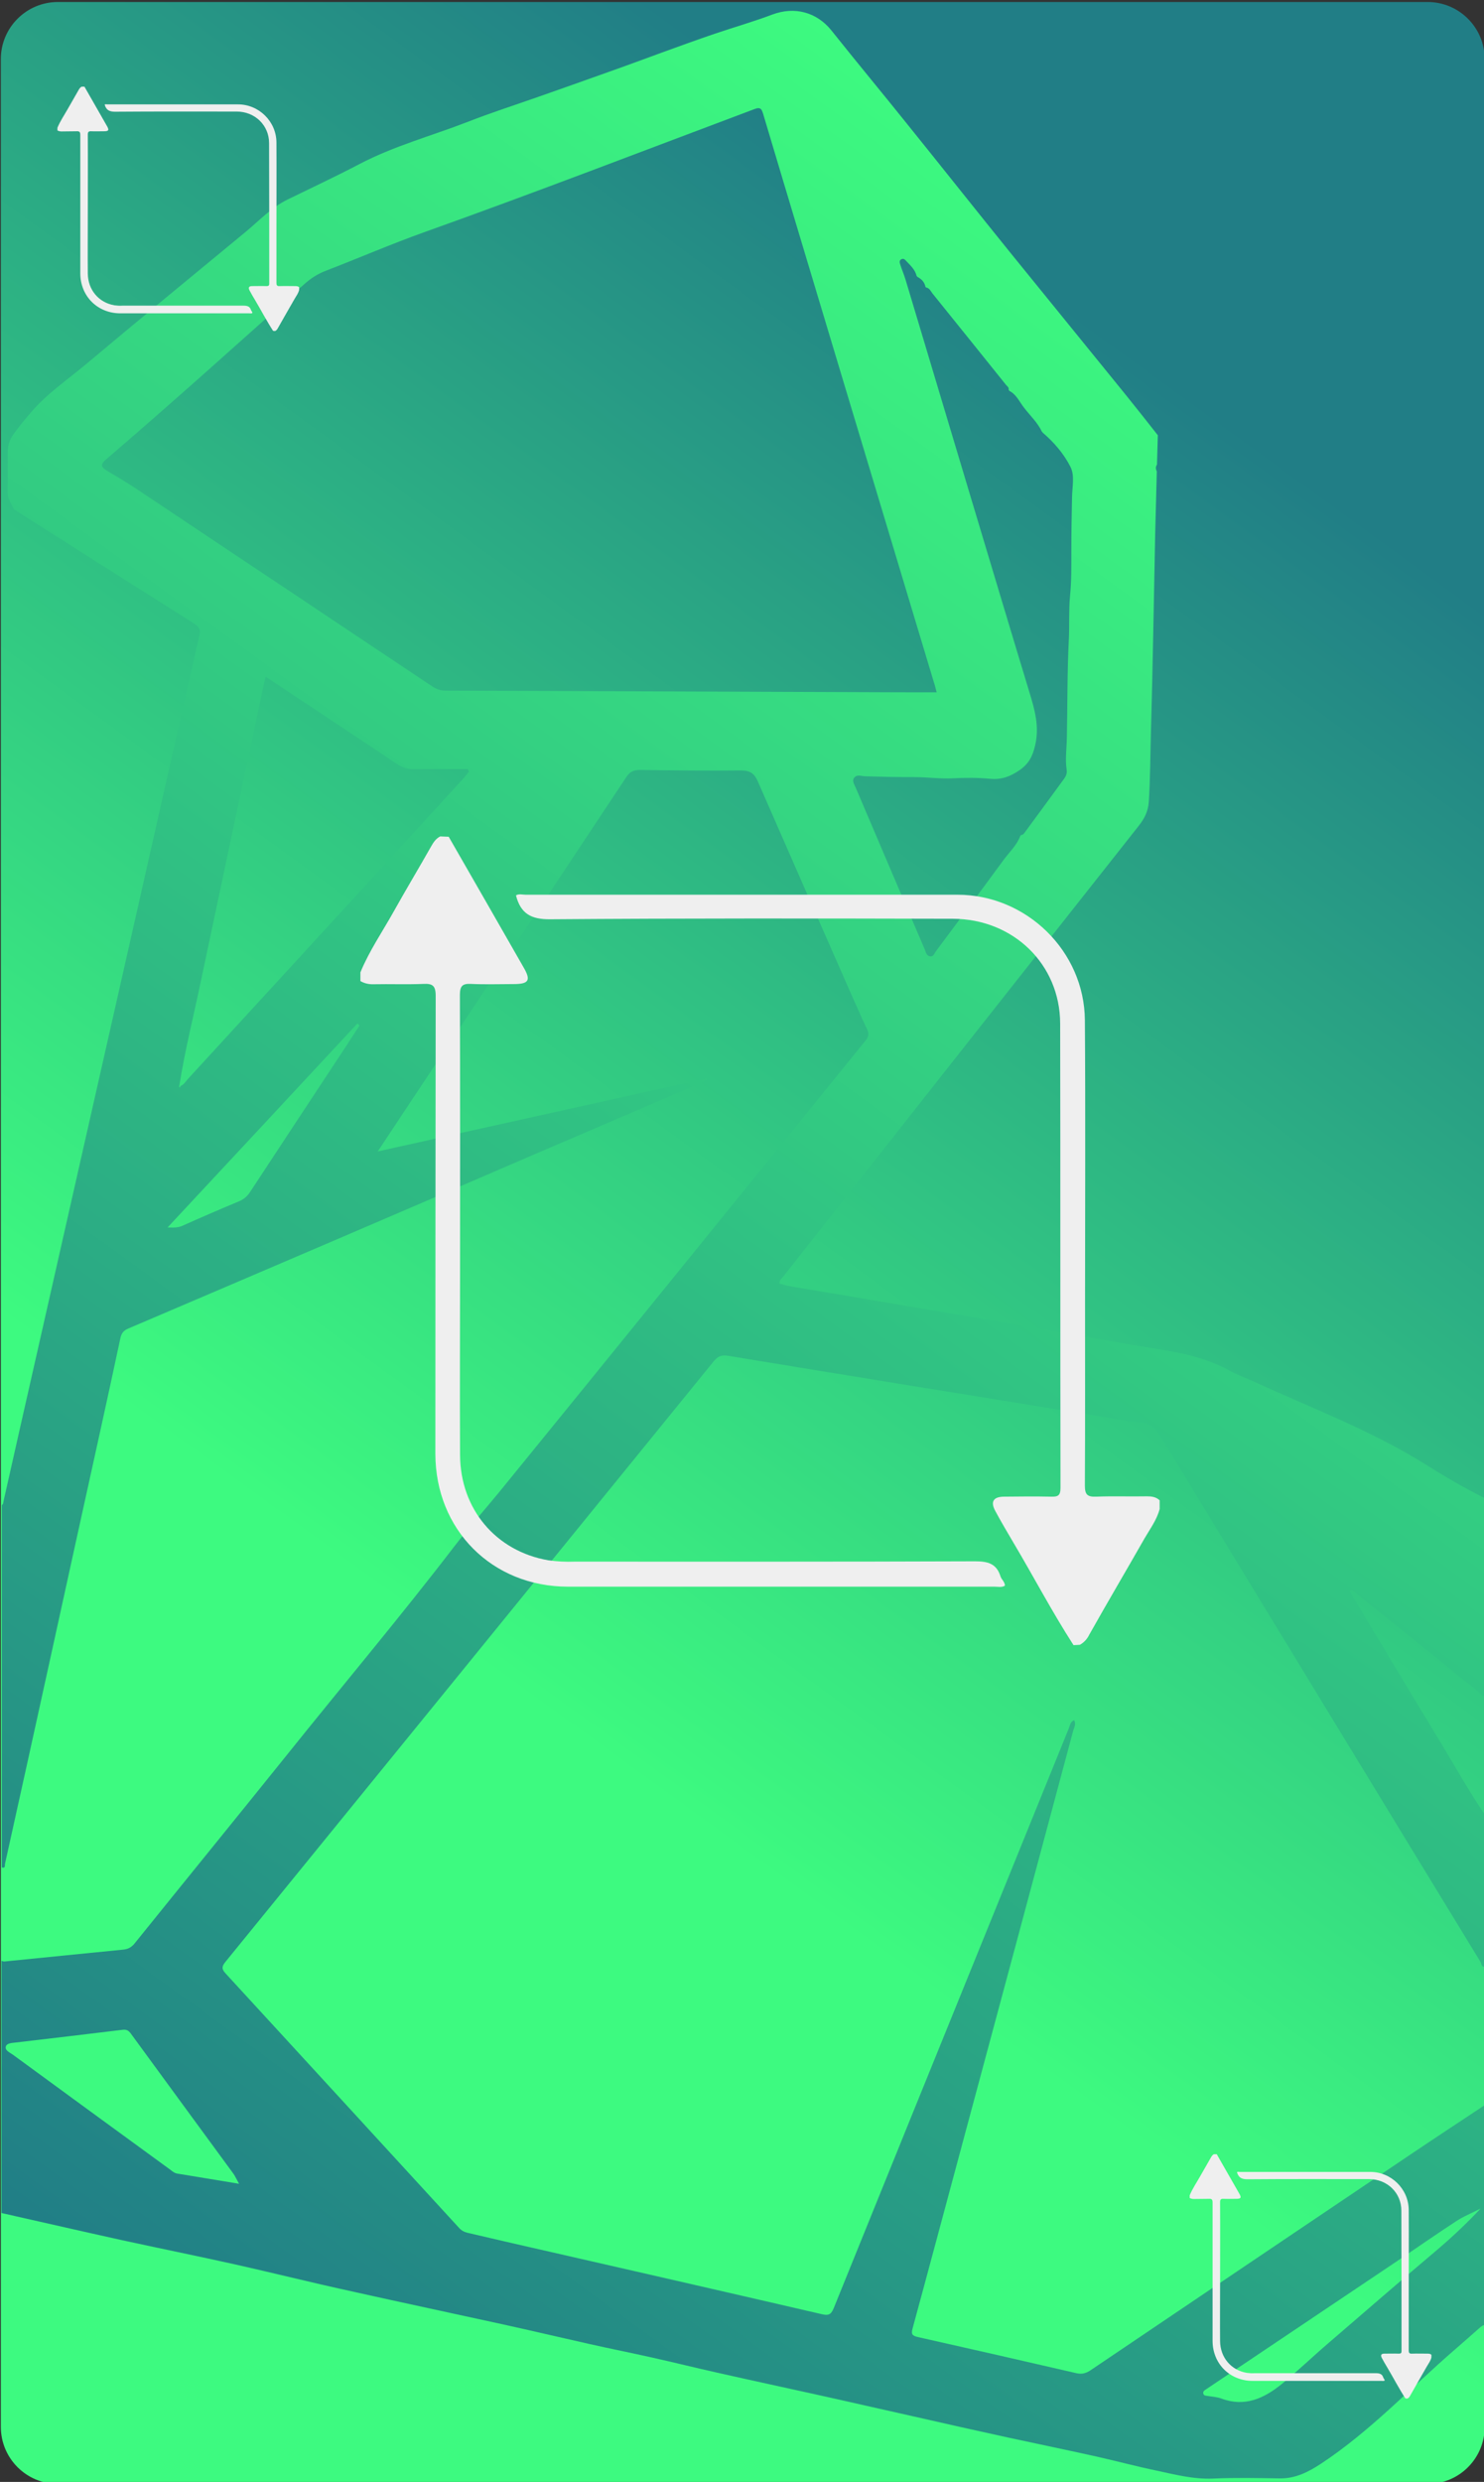 <?xml version="1.0" encoding="utf-8"?>
<!-- Generator: Adobe Illustrator 25.3.1, SVG Export Plug-In . SVG Version: 6.00 Build 0)  -->
<svg version="1.1" id="Calque_1" xmlns="http://www.w3.org/2000/svg" xmlns:xlink="http://www.w3.org/1999/xlink" x="0px" y="0px"
	 viewBox="0 0 889 1486" style="enable-background:new 0 0 889 1486;" xml:space="preserve">
<rect x="0" y="0" width="889" height="1486" fill="#333333" stroke="none"/>
<style type="text/css">
	.st0{fill:url(#SVGID_1_);}
	.st1{fill:url(#SVGID_2_);}
	.st2{fill:#EFEFEF;}
</style>
<g>
	<linearGradient id="SVGID_1_" gradientUnits="userSpaceOnUse" x1="270.84" y1="983.882" x2="778.855" y2="284.659">
		<stop  offset="0" style="stop-color:#3DFA80"/>
		<stop  offset="1" style="stop-color:#217E86"/>
	</linearGradient>
	<path class="st0" d="M855.3,1487.2H34.7c-18.9,0-34.2-15.3-34.2-34.2V35.4c0-18.9,15.3-34.2,34.2-34.2h820.5
		c18.9,0,34.2,15.3,34.2,34.2v1417.5C889.5,1471.8,874.2,1487.2,855.3,1487.2z"/>
</g>
<linearGradient id="SVGID_2_" gradientUnits="userSpaceOnUse" x1="56.924" y1="1365.671" x2="850.688" y2="273.148">
	<stop  offset="0" style="stop-color:#217E86"/>
	<stop  offset="0.999" style="stop-color:#3DFA80"/>
</linearGradient>
<path class="st1" d="M889.9,1260.1c0,44,0,88,0,132c-1.3-0.2-2.2,0.6-3.1,1.3c-5.1,4.5-10.2,9-15.4,13.5
	c-26.5,22.9-50.5,48.7-79.9,68.1c-7.6,5-15.3,9-24.8,8.9c-13.3-0.2-26.7-0.5-40,0.1c-11.7,0.5-22.8-2.4-34-4.8
	c-12-2.5-23.9-5.7-35.9-8.4c-17.5-3.9-35.1-7.5-52.6-11.3c-18.8-4.1-37.6-8.3-56.4-12.6c-19.4-4.3-38.8-8.8-58.3-13.1
	c-19.9-4.4-39.9-8.7-59.8-13.2c-13-2.9-25.8-6.1-38.8-9c-12.5-2.8-25-5.3-37.5-8.1c-17.4-3.9-34.7-8-52-11.8
	c-22.4-4.9-44.8-9.7-67.2-14.6c-13.9-3.1-27.9-6.1-41.8-9.3c-17.3-4-34.5-8.2-51.9-12.1c-22.5-5-45.2-9.6-67.7-14.5
	c-24-5.3-47.9-10.8-71.9-16.2c0-50.3,0-100.7,0-151c0.6,0.2,1.2,0.5,1.8,0.4c23.7-2.3,47.4-4.8,71.1-7.1c3.1-0.3,5.1-1.5,7-3.9
	c30.3-37.6,60.8-75,91.1-112.7c33.4-41.7,67.9-82.6,100.4-125c8.4-10.9,17.6-21.2,26.4-31.9c73.5-90.2,146.7-180.7,220-271
	c1.8-2.3,1.9-4.1,0.7-6.6c-3.7-7.8-7.1-15.7-10.6-23.5c-18.3-41.6-36.6-83.1-54.8-124.8c-2.1-4.8-4.7-6.6-10-6.6
	c-20.1,0.2-40.3,0-60.5-0.3c-3.9,0-6.2,1-8.4,4.4c-42.9,64.8-86,129.4-129,194.1c-6.4,9.7-12.8,19.3-19.8,29.9
	c66.4-14.7,131.7-29.2,197-43.7c-0.7,1.3-1.7,1.8-2.7,2.3c-32.4,13.9-64.7,27.9-97.1,41.7C241.3,725.2,159,760.4,76.7,795.5
	c-2.8,1.2-4,2.9-4.6,5.8c-3.8,17.9-7.7,35.7-11.6,53.5C49.9,902.9,39.3,951,28.8,999c-8.6,39-17.1,77.9-25.8,116.9
	c-0.2,0.9,0.4,2.9-1.9,2.2c0-72.3,0-144.7,0-217c0.9-0.5,0.8-1.3,1-2.2c3.1-13.8,6.2-27.6,9.3-41.3c23.4-103.5,46.9-207,70.3-310.5
	c12.5-55.4,25-110.9,37.7-166.3c0.9-3.9-0.1-5.5-3.2-7.5c-36-22.7-71.9-45.5-107.8-68.3c-1.7-3.4-4-6.5-3.9-10.6
	c0.2-7.8,0.1-15.7,0.1-23.5c0-4,1.2-7.7,3.4-10.8c3.3-4.7,7.1-9.2,10.9-13.6c9.5-11,21.6-19.2,32.7-28.5
	c31.7-26.6,63.7-52.9,95.6-79.2c8.2-6.8,15.5-14.7,25.2-19.4c14.3-7,28.7-13.7,42.8-21.1c20.8-10.9,43.2-16.9,64.9-25.3
	c14-5.5,28.4-10.1,42.6-15.1c13.9-4.9,27.9-9.8,41.8-14.8c10.8-3.8,21.5-7.8,32.2-11.7c10.5-3.8,20.9-7.6,31.5-11.2
	c11.5-3.9,23.1-7.2,34.5-11.5c13.4-5,26.7-1.4,35.5,9.7c14.9,18.7,30.2,37.1,45.2,55.8c20.8,25.8,41.3,51.7,62.1,77.4
	c23,28.4,46.2,56.8,69.2,85.2c6.4,7.9,12.6,15.8,18.9,23.8c-0.2,5.9-0.3,11.8-0.5,17.6c-0.9,1.3-0.8,2.6-0.1,4
	c-0.3,12.8-0.7,25.6-1,38.5c-0.8,39-1.4,77.9-2.5,116.9c-0.4,14.1-0.4,28.3-1.3,42.5c-0.4,5.7-2.6,10-6,14.3
	c-71,89.9-142,179.8-212.9,269.8c-0.9,1.2-2.5,2.1-2.3,4.3c2.2,0.6,4.5,1.3,6.7,1.7c21,3.6,42,7,63,10.6
	c47.4,8.1,94.8,16.2,142.1,24.5c19.6,3.4,39.6,5.2,57.5,15.2c4.8,2.7,10,4.5,15,6.8c34.5,15.8,70.2,29.2,102.7,49.5
	c11.6,7.3,23.5,14.3,35.9,20.4c0,39.3,0,78.7,0,118c-2.4,0.8-3.3-1.5-4.6-2.6c-24-19.2-47.9-38.6-71.9-57.8
	c-1.5-1.2-2.6-3.2-5.1-2.4c18.3,30.4,36.5,60.9,54.9,91.2c8.9,14.6,17.1,29.5,26.8,43.6c0,30,0,60,0,90c-2.5,1.2-2.5-1.4-3-2.4
	c-27.7-45.3-55.3-90.6-82.9-135.9c-36.4-59.8-72.9-119.6-109.2-179.5c-2.5-4.2-5.2-6.9-10.6-7.5c-10.6-1.1-21-3.2-31.6-4.9
	c-72.1-11.7-144.2-23.3-216.3-35.2c-4-0.7-6.2,0.1-8.8,3.2c-97.5,120-195,239.8-292.6,359.7c-2,2.5-2.4,4.1,0,6.7
	c46.7,50.8,93.3,101.6,139.9,152.4c1.4,1.6,3,2.5,5,3c8.6,2,17.2,4,25.8,6c62.2,14.2,124.5,28.4,186.7,42.8c3.8,0.9,5.4,0.3,7-3.5
	c29.9-73.9,59.9-147.8,89.9-221.7c17-41.9,34-83.8,51-125.6c0.7-1.7,0.8-3.9,3.2-4.9c1.3,2.5-0.1,4.5-0.6,6.4
	c-22.7,84.8-45.5,169.5-68.3,254.3c-9.3,34.5-18.5,69-27.9,103.5c-1,3.5-0.2,4.4,3.3,5.2c31.6,7.1,63.2,14.3,94.8,21.6
	c3.1,0.7,5.5,0.2,8.3-1.6c64.4-43.5,128.9-86.9,193.3-130.3C860.8,1279.3,875.3,1269.8,889.9,1260.1z M554.4,171.7
	c-0.6-2.8-2.3-4.6-4.8-5.9c-0.1-0.2-0.3-0.4-0.5-0.6c-0.9-3.7-3.6-6.2-6.1-8.8c-0.8-0.9-1.7-1.9-3-1.2c-1.6,0.8-1,2.3-0.6,3.5
	c0.9,2.8,2.1,5.6,3,8.5c6.1,20.2,12.1,40.4,18.2,60.7c9.3,30.9,18.5,61.8,27.8,92.7c9.4,31.2,18.7,62.4,28.2,93.6
	c3.2,10.5,6.2,20.7,3.5,32.1c-1.5,6.5-3.8,11-9.3,14.8c-5.5,3.8-10.8,5.8-17.5,5.2c-7.4-0.7-15-0.7-22.5-0.3
	c-7.5,0.4-14.9-0.7-22.4-0.7c-10.1,0-20.2-0.2-30.2-0.5c-2.3-0.1-4.9-1.3-6.5,0.9c-1.5,2,0.2,4.1,1,6.1
	c13.7,32.2,27.5,64.5,41.3,96.7c0.7,1.7,1,3.8,3.2,4.1c2.1,0.3,2.5-1.8,3.5-3.1c13.5-18.1,27-36.2,40.4-54.5
	c3.5-4.8,8-8.8,10.1-14.5c0.2-0.1,0.4-0.3,0.4-0.6c1,0.1,1.6-0.5,2-1.1c8-10.9,16-21.7,23.9-32.6c1.1-1.5,1.8-3.3,1.5-5.2
	c-1-6.5,0-12.9,0.1-19.4c0.4-19.6,0.2-39.3,1.2-58.9c0.4-8.6-0.1-17.2,0.7-25.8c0.9-8.9,0.8-17.9,0.8-26.9c0-10.8,0.2-21.5,0.4-32.2
	c0.1-6.2,1.7-13.1-0.9-18.2c-3.9-7.8-9.9-14.8-16.7-20.6c-0.1-0.3-0.3-0.4-0.5-0.6c-2.6-5.6-7.2-9.7-10.8-14.5
	c-2.7-3.5-4.5-7.8-8.7-9.9c-0.1-0.3-0.2-0.5-0.4-0.6c0.4-1.4-0.8-2.1-1.5-2.9c-14.7-18.3-29.4-36.6-44.1-54.8
	c-1.1-1.4-1.8-3.3-3.9-3.6L554.4,171.7z M108.1,650.2c2-0.7,3-2.5,4.3-4c54.8-59.6,109.5-119.3,164.2-179c1.5-1.6,2.9-3.4,4.3-5.1
	c-0.2-0.5-0.4-1.1-0.6-1.6c-11.1,0-22.2-0.1-33.3,0c-3.5,0-6.3-1.2-9.2-3.1c-26.1-17.4-52.3-34.8-78.6-52.2
	c-0.4,1.7-0.9,3.2-1.2,4.8c-12.6,59.2-25.2,118.4-37.7,177.6c-4.3,20.7-9.5,41.1-12.8,62c-0.1,0.4-0.3,1.1-0.2,1.2
	C108.1,651.2,108,650.6,108.1,650.2z M561.1,414.5c-0.6-2.3-1-4.1-1.6-5.8c-18.2-60.5-36.4-120.9-54.6-181.4
	c-15.9-53-31.9-106-47.7-159c-0.9-2.9-1.5-4.4-5.2-3c-65.8,24.7-131.4,50-197.5,73.6c-19.9,7.1-39.3,15.5-59,23.1
	c-5.1,1.9-9.4,4.7-13.4,8.3c-39.3,35.2-78.6,70.5-118.7,104.9c-3.6,3.1-2.6,4.6,0.6,6.6c5.4,3.3,10.9,6.4,16.2,9.9
	c59.7,39.8,119.3,79.6,178.9,119.4c2.5,1.6,4.9,2.4,7.9,2.4c90.9,0.3,181.9,0.7,272.8,1C546.8,414.5,553.7,414.5,561.1,414.5z
	 M143.2,1307.5c-1.5-2.7-2.2-4.3-3.2-5.8c-20.5-28-41.1-56-61.6-84.1c-1.3-1.8-2.6-2.6-4.9-2.3c-21.3,2.6-42.6,5.1-63.9,7.6
	c-2.3,0.3-5.5,0.3-6.1,2.4c-0.7,2.4,2.4,3.6,4.2,4.9c31.4,23,62.8,45.9,94.2,68.8c1.3,1,2.5,2.1,4.3,2.4
	C118.2,1303.4,130.1,1305.3,143.2,1307.5z M887,1322.3c-5.2,2.7-10.3,4.7-14.8,7.7c-11.8,7.7-23.4,15.8-35.1,23.7
	c-30.5,20.5-61,40.9-91.5,61.4c-7.6,5.1-15.2,10.1-22.7,15.2c-1,0.7-2.6,1.4-2,3c0.4,1.2,1.9,1.1,3,1.3c2.6,0.4,5.4,0.6,7.8,1.5
	c14,5.2,25.5-0.1,36-8.6c9.4-7.6,18.2-16.1,27.4-24c22.4-19.3,44.8-38.7,67.4-57.8C871,1338.4,879.1,1330.7,887,1322.3z M215.4,614
	c-0.4-0.4-0.9-0.8-1.3-1.2c-37.6,40.5-75.3,80.9-113.7,122.1c3.9,0.2,6.4,0.1,8.9-1c11.2-5,22.5-9.9,33.8-14.6c2.9-1.2,5-3,6.7-5.6
	c18.9-28.8,37.8-57.4,56.8-86.2C209.5,623.1,212.4,618.5,215.4,614z"/>
<path class="st2" d="M268.8,501c15,26,29.9,52.1,44.8,78.1c4.6,7.9,3.3,10.1-6.1,10.1c-8.4,0-16.8,0.3-25.2-0.1
	c-5.3-0.3-6.8,1.2-6.8,6.7c0.2,54.4,0.1,108.8,0.1,163.2c0,37.4-0.2,74.9,0,112.3c0.2,32.3,21.5,57.5,52.9,62.9
	c5.1,0.7,10.3,1,15.5,0.8c80.1,0,160,0.1,240-0.2c7.5,0,12.9,1.2,15.3,8.9c0.6,2,2.7,3.4,2.7,5.7c-2,1.2-4.2,0.6-6.2,0.6
	c-85.2,0-170.3,0-255.5,0c-45.5,0-79.4-34-79.5-79.5c0-91.4,0.1-182.8,0.2-274.2c0-6.2-1.9-7.5-7.5-7.2c-9.9,0.4-19.8,0-29.7,0.2
	c-2.8,0.1-5.5-0.5-7.9-1.9v-5.2c5.3-12.9,13.3-24.5,20.1-36.7c7.2-12.9,14.9-25.7,22.2-38.6c1.4-2.5,2.9-4.8,5.5-6.1L268.8,501z"/>
<path class="st2" d="M643.1,985c-12.9-20-24-41.2-36.2-61.7c-3.6-6.1-7.2-12.2-10.6-18.5c-3.1-5.6-1.3-8.6,5-8.7
	c9.5-0.1,18.9-0.2,28.4,0c3.9,0.1,5.6-0.5,5.6-5.2c-0.2-92.7,0-185.4-0.2-278.1c-0.1-35.5-28.1-62.6-64.3-62.7
	c-80.4-0.2-160.9-0.3-241.3,0.3c-11.4,0.1-17.6-3.4-20.4-14.3c1.7-1.1,3.9-0.4,5.8-0.4c86.2,0,172.5,0,258.7,0
	c41.3,0,76,33.8,76.3,75.1c0.4,56.3,0.1,112.7,0.1,169c0,36.6,0.1,73.1-0.1,109.7c0,5.5,1.6,6.8,6.8,6.6c10.1-0.4,20.2,0,30.3-0.2
	c2.9,0,5.5,0.3,7.7,2.4v5.2c-1.7,6.5-5.7,11.8-9,17.5c-11,19.3-22.3,38.4-33.2,57.8c-1.2,2.5-3.1,4.6-5.6,6L643.1,985z"/>
<path class="st2" d="M50.6,51.9c4.5,7.9,9,15.7,13.5,23.6c1.4,2.4,1,3.1-1.8,3.1c-2.5,0-5.1,0.1-7.6,0c-1.6-0.1-2.1,0.4-2.1,2
	c0.1,16.4,0,32.9,0,49.3c0,11.3-0.1,22.6,0,33.9c0.1,9.7,6.5,17.4,16,19c1.5,0.2,3.1,0.3,4.7,0.2c24.2,0,48.3,0,72.5,0
	c2.3,0,3.9,0.4,4.6,2.7c0.2,0.6,0.8,1,0.8,1.7c-0.6,0.4-1.3,0.2-1.9,0.2c-25.7,0-51.4,0-77.2,0c-13.7,0-24-10.3-24-24
	c0-27.6,0-55.2,0-82.8c0-1.9-0.6-2.3-2.3-2.2c-3,0.1-6,0-9,0.1c-0.8,0-1.7-0.2-2.4-0.6v-1.6c1.6-3.9,4-7.4,6.1-11.1
	c2.2-3.9,4.5-7.8,6.7-11.7c0.4-0.7,0.9-1.4,1.7-1.8L50.6,51.9z"/>
<path class="st2" d="M163.6,198.1c-3.9-6-7.2-12.4-10.9-18.6c-1.1-1.8-2.2-3.7-3.2-5.6c-0.9-1.7-0.4-2.6,1.5-2.6
	c2.9,0,5.7-0.1,8.6,0c1.2,0,1.7-0.2,1.7-1.6c0-28,0-56-0.1-84c0-10.7-8.5-18.9-19.4-18.9c-24.3,0-48.6-0.1-72.9,0.1
	c-3.4,0-5.3-1-6.2-4.3c0.5-0.3,1.2-0.1,1.8-0.1c26,0,52.1,0,78.1,0c12.5,0,22.9,10.2,23,22.7c0.1,17,0,34,0,51c0,11,0,22.1,0,33.1
	c0,1.7,0.5,2.1,2.1,2c3-0.1,6.1,0,9.2,0c0.9,0,1.7,0.1,2.3,0.7v1.6c-0.5,2-1.7,3.6-2.7,5.3c-3.3,5.8-6.7,11.6-10,17.5
	c-0.4,0.8-0.9,1.4-1.7,1.8L163.6,198.1z"/>
<path class="st2" d="M728.9,1289.8c4.5,7.9,9,15.7,13.5,23.6c1.4,2.4,1,3.1-1.8,3.1c-2.5,0-5.1,0.1-7.6,0c-1.6-0.1-2.1,0.4-2.1,2
	c0.1,16.4,0,32.9,0,49.3c0,11.3-0.1,22.6,0,33.9c0.1,9.7,6.5,17.4,16,19c1.5,0.2,3.1,0.3,4.7,0.2c24.2,0,48.3,0,72.5,0
	c2.3,0,3.9,0.4,4.6,2.7c0.2,0.6,0.8,1,0.8,1.7c-0.6,0.4-1.3,0.2-1.9,0.2c-25.7,0-51.4,0-77.2,0c-13.7,0-24-10.3-24-24
	c0-27.6,0-55.2,0-82.8c0-1.9-0.6-2.3-2.3-2.2c-3,0.1-6,0-9,0.1c-0.8,0-1.7-0.2-2.4-0.6v-1.6c1.6-3.9,4-7.4,6.1-11.1
	c2.2-3.9,4.5-7.8,6.7-11.7c0.4-0.7,0.9-1.4,1.7-1.8L728.9,1289.8z"/>
<path class="st2" d="M841.9,1436c-3.9-6-7.2-12.4-10.9-18.6c-1.1-1.8-2.2-3.7-3.2-5.6c-0.9-1.7-0.4-2.6,1.5-2.6c2.9,0,5.7-0.1,8.6,0
	c1.2,0,1.7-0.2,1.7-1.6c0-28,0-56-0.1-84c0-10.7-8.5-18.9-19.4-18.9c-24.3,0-48.6-0.1-72.9,0.1c-3.4,0-5.3-1-6.2-4.3
	c0.5-0.3,1.2-0.1,1.8-0.1c26,0,52.1,0,78.1,0c12.5,0,22.9,10.2,23,22.7c0.1,17,0,34,0,51c0,11,0,22.1,0,33.1c0,1.7,0.5,2.1,2.1,2
	c3-0.1,6.1,0,9.2,0c0.9,0,1.7,0.1,2.3,0.7v1.6c-0.5,2-1.7,3.6-2.7,5.3c-3.3,5.8-6.7,11.6-10,17.5c-0.4,0.8-0.9,1.4-1.7,1.8
	L841.9,1436z"/>
</svg>
